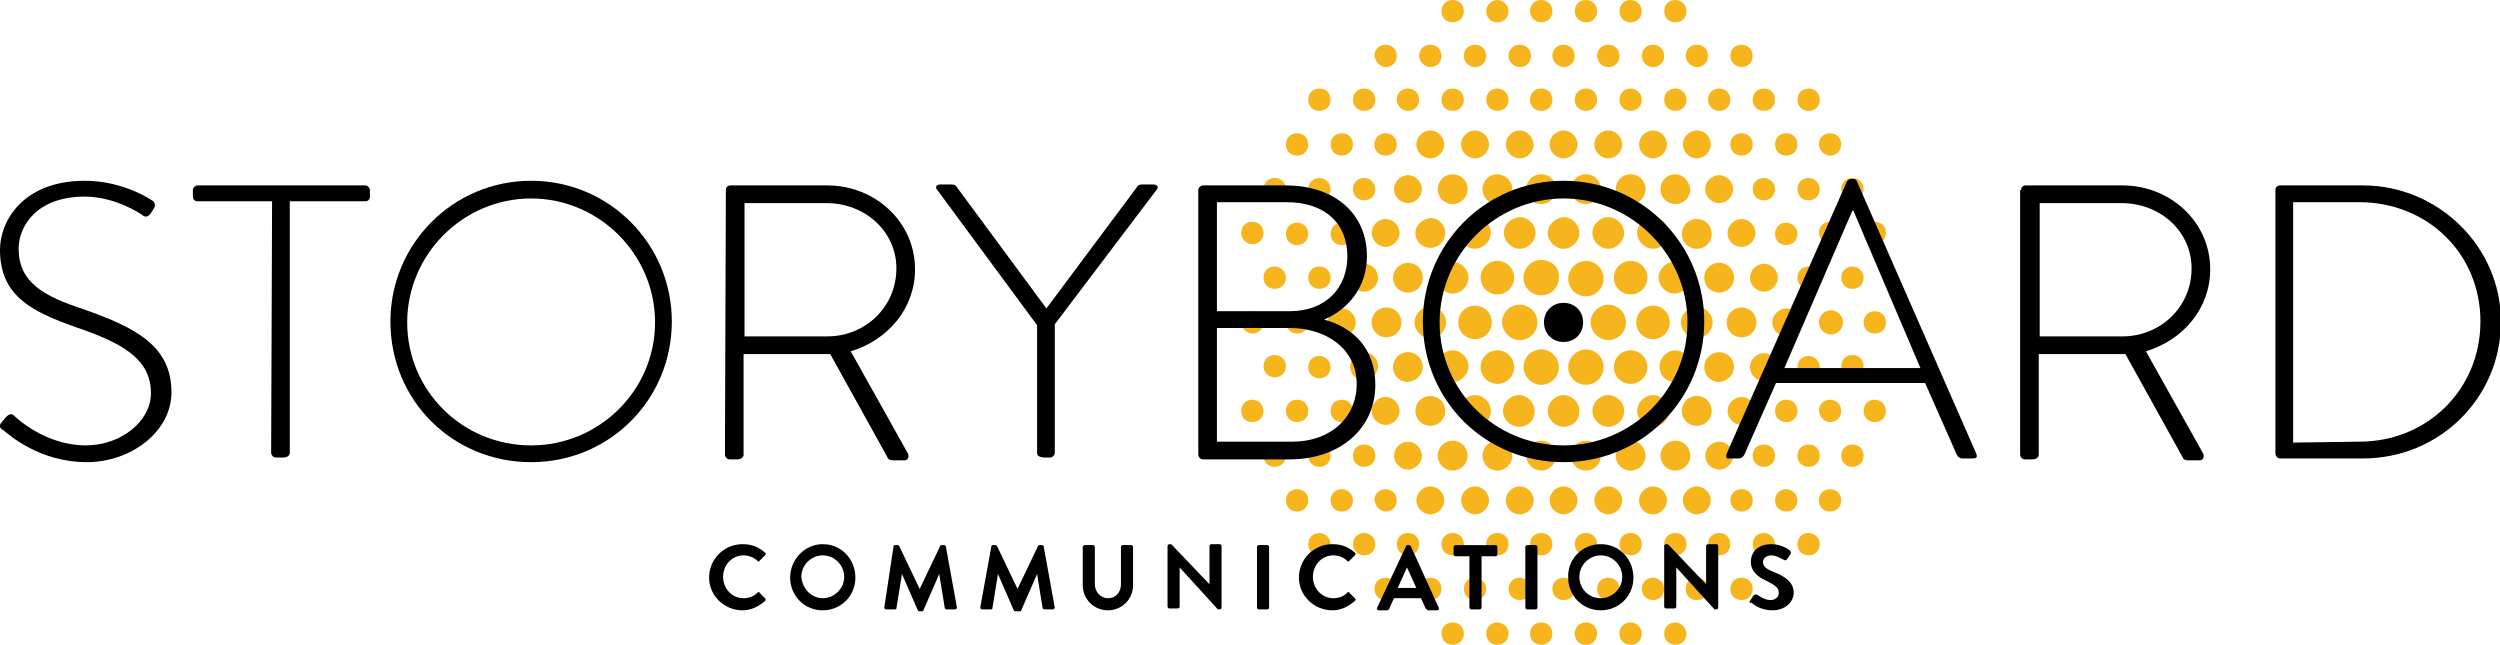 <?xml version="1.0" encoding="utf-8"?>
<!-- Generator: Adobe Illustrator 19.0.0, SVG Export Plug-In . SVG Version: 6.00 Build 0)  -->
<svg version="1.1" id="Layer_10" xmlns="http://www.w3.org/2000/svg" xmlns:xlink="http://www.w3.org/1999/xlink" x="0px" y="0px"
	 viewBox="121 -22.2 268.3 69.2" style="enable-background:new 121 -22.2 268.3 69.2;" xml:space="preserve">
<style type="text/css">
	.st0{fill:#F7B51D;}
</style>
<g>
	<g>
		<path d="M290.9,12.4c0,1.2-0.9,2.1-2.1,2.1l0,0c-1.2,0-2.1-0.9-2.1-2.1l0,0c0-1.2,0.9-2.1,2.1-2.1l0,0
			C290,10.3,290.9,11.2,290.9,12.4L290.9,12.4z"/>
		<path class="st0" d="M318.8,12.4c0,0.7-0.6,1.3-1.3,1.3s-1.3-0.6-1.3-1.3s0.6-1.3,1.3-1.3S318.8,11.7,318.8,12.4z M286,12.4
			c0-1.1-0.9-1.9-1.9-1.9c-1.1,0-1.9,0.9-1.9,1.9s0.9,1.9,1.9,1.9S286,13.5,286,12.4z M295.5,12.4c0-1.1-0.9-1.9-1.9-1.9
			s-1.9,0.9-1.9,1.9s0.9,1.9,1.9,1.9S295.5,13.5,295.5,12.4z M286.4,5.7c-1.1,0-1.9,0.9-1.9,1.9c0,1.1,0.9,1.9,1.9,1.9
			c1.1,0,1.9-0.9,1.9-1.9C288.4,6.5,287.5,5.7,286.4,5.7z M291.2,9.6c1.1,0,1.9-0.9,1.9-1.9c0-1.1-0.9-1.9-1.9-1.9s-1.9,0.9-1.9,1.9
			S290.1,9.6,291.2,9.6z M286.4,19.1c1.1,0,1.9-0.9,1.9-1.9c0-1.1-0.9-1.9-1.9-1.9c-1.1,0-1.9,0.9-1.9,1.9
			C284.5,18.2,285.4,19.1,286.4,19.1z M291.2,19.1c1.1,0,1.9-0.9,1.9-1.9c0-1.1-0.9-1.9-1.9-1.9s-1.9,0.9-1.9,1.9
			C289.3,18.2,290.1,19.1,291.2,19.1z M281.1,12.4c0-1-0.8-1.8-1.8-1.8s-1.8,0.8-1.8,1.8s0.8,1.8,1.8,1.8S281.1,13.4,281.1,12.4z
			 M300.2,12.4c0-1-0.8-1.8-1.8-1.8s-1.8,0.8-1.8,1.8s0.8,1.8,1.8,1.8C299.4,14.2,300.2,13.4,300.2,12.4z M283.5,7.6
			c0-1-0.8-1.8-1.8-1.8s-1.8,0.8-1.8,1.8s0.8,1.8,1.8,1.8C282.7,9.4,283.5,8.6,283.5,7.6z M297.8,7.6c0-1-0.8-1.8-1.8-1.8
			s-1.8,0.8-1.8,1.8s0.8,1.8,1.8,1.8S297.8,8.6,297.8,7.6z M281.7,19c1,0,1.8-0.8,1.8-1.8s-0.8-1.8-1.8-1.8s-1.8,0.8-1.8,1.8
			S280.7,19,281.7,19z M296,19c1,0,1.8-0.8,1.8-1.8s-0.8-1.8-1.8-1.8s-1.8,0.8-1.8,1.8S295,19,296,19z M277.6,2.8
			c0,0.9,0.8,1.7,1.7,1.7c0.9,0,1.7-0.8,1.7-1.7c0-0.9-0.8-1.7-1.7-1.7C278.4,1.2,277.6,1.9,277.6,2.8z M282.4,2.8
			c0,0.9,0.8,1.7,1.7,1.7c0.9,0,1.7-0.8,1.7-1.7c0-0.9-0.8-1.7-1.7-1.7C283.1,1.2,282.4,1.9,282.4,2.8z M287.1,2.8
			c0,0.9,0.8,1.7,1.7,1.7c0.9,0,1.7-0.8,1.7-1.7c0-0.9-0.8-1.7-1.7-1.7C287.9,1.2,287.1,1.9,287.1,2.8z M291.9,2.8
			c0,0.9,0.8,1.7,1.7,1.7c0.9,0,1.7-0.8,1.7-1.7c0-0.9-0.8-1.7-1.7-1.7C292.7,1.1,291.9,1.9,291.9,2.8z M296.7,2.8
			c0,0.9,0.8,1.7,1.7,1.7s1.7-0.8,1.7-1.7c0-0.9-0.8-1.7-1.7-1.7C297.4,1.2,296.7,1.9,296.7,2.8z M272.8,12.4c0,0.9,0.8,1.7,1.7,1.7
			s1.7-0.8,1.7-1.7s-0.8-1.7-1.7-1.7C273.6,10.7,272.8,11.5,272.8,12.4z M304.8,12.4c0-0.9-0.8-1.7-1.7-1.7s-1.7,0.8-1.7,1.7
			s0.8,1.7,1.7,1.7S304.8,13.3,304.8,12.4z M278.6,7.6c0-0.9-0.8-1.7-1.7-1.7c-0.9,0-1.7,0.8-1.7,1.7c0,0.9,0.8,1.7,1.7,1.7
			C277.8,9.3,278.6,8.5,278.6,7.6z M302.4,7.6c0-0.9-0.8-1.7-1.7-1.7c-0.9,0-1.7,0.8-1.7,1.7c0,0.9,0.8,1.7,1.7,1.7
			C301.7,9.3,302.4,8.5,302.4,7.6z M281,21.9c0-0.9-0.8-1.7-1.7-1.7c-0.9,0-1.7,0.8-1.7,1.7s0.8,1.7,1.7,1.7
			C280.2,23.6,281,22.9,281,21.9z M285.7,21.9c0-0.9-0.8-1.7-1.7-1.7s-1.7,0.8-1.7,1.7s0.8,1.7,1.7,1.7
			C285,23.6,285.7,22.9,285.7,21.9z M290.5,21.9c0-0.9-0.8-1.7-1.7-1.7c-0.9,0-1.7,0.8-1.7,1.7s0.8,1.7,1.7,1.7
			C289.8,23.6,290.5,22.9,290.5,21.9z M295.3,21.9c0-0.9-0.8-1.7-1.7-1.7s-1.7,0.8-1.7,1.7s0.8,1.7,1.7,1.7S295.3,22.9,295.3,21.9z
			 M300.1,21.9c0-0.9-0.8-1.7-1.7-1.7c-0.9,0-1.7,0.8-1.7,1.7s0.8,1.7,1.7,1.7C299.3,23.6,300.1,22.9,300.1,21.9z M276.9,18.8
			c0.9,0,1.7-0.8,1.7-1.7s-0.8-1.7-1.7-1.7s-1.7,0.8-1.7,1.7C275.2,18.1,276,18.8,276.9,18.8z M300.8,18.8c0.9,0,1.7-0.8,1.7-1.7
			s-0.8-1.7-1.7-1.7c-0.9,0-1.7,0.8-1.7,1.7C299.1,18.1,299.8,18.8,300.8,18.8z M272.9,2.8c0,0.9,0.7,1.6,1.6,1.6
			c0.9,0,1.6-0.7,1.6-1.6s-0.7-1.6-1.6-1.6C273.6,1.3,272.9,2,272.9,2.8z M303.1,1.3c-0.9,0-1.6,0.7-1.6,1.6s0.7,1.6,1.6,1.6
			s1.6-0.7,1.6-1.6S304,1.3,303.1,1.3z M276.9-3.5c-0.9,0-1.6,0.7-1.6,1.6s0.7,1.6,1.6,1.6s1.6-0.7,1.6-1.6
			C278.5-2.8,277.8-3.5,276.9-3.5z M281.7-3.5c-0.9,0-1.6,0.7-1.6,1.6s0.7,1.6,1.6,1.6c0.9,0,1.6-0.7,1.6-1.6
			C283.3-2.8,282.5-3.5,281.7-3.5z M286.4-3.5c-0.9,0-1.6,0.7-1.6,1.6s0.7,1.6,1.6,1.6S288-1,288-1.9C288-2.8,287.3-3.5,286.4-3.5z
			 M291.2-3.5c-0.9,0-1.6,0.7-1.6,1.6s0.7,1.6,1.6,1.6c0.9,0,1.6-0.7,1.6-1.6C292.8-2.8,292.1-3.5,291.2-3.5z M296-3.5
			c-0.9,0-1.6,0.7-1.6,1.6s0.7,1.6,1.6,1.6c0.9,0,1.6-0.7,1.6-1.6C297.6-2.8,296.9-3.5,296-3.5z M300.8-3.5c-0.9,0-1.6,0.7-1.6,1.6
			s0.7,1.6,1.6,1.6c0.9,0,1.6-0.7,1.6-1.6C302.3-2.8,301.6-3.5,300.8-3.5z M268.2,12.4c0,0.9,0.7,1.6,1.6,1.6c0.9,0,1.6-0.7,1.6-1.6
			c0-0.9-0.7-1.6-1.6-1.6C268.9,10.8,268.2,11.5,268.2,12.4z M309.5,12.4c0-0.9-0.7-1.6-1.6-1.6s-1.6,0.7-1.6,1.6
			c0,0.9,0.7,1.6,1.6,1.6C308.8,14,309.5,13.3,309.5,12.4z M270.5,7.6c0,0.9,0.7,1.6,1.6,1.6s1.6-0.7,1.6-1.6S273,6,272.1,6
			C271.3,6,270.5,6.7,270.5,7.6z M303.9,7.6c0,0.9,0.7,1.6,1.6,1.6c0.9,0,1.6-0.7,1.6-1.6S306.4,6,305.5,6
			C304.6,6,303.9,6.7,303.9,7.6z M274.5,23.5c0.9,0,1.6-0.7,1.6-1.6c0-0.9-0.7-1.6-1.6-1.6c-0.9,0-1.6,0.7-1.6,1.6
			S273.6,23.5,274.5,23.5z M304.7,21.9c0-0.9-0.7-1.6-1.6-1.6c-0.9,0-1.6,0.7-1.6,1.6c0,0.9,0.7,1.6,1.6,1.6
			C304,23.5,304.7,22.8,304.7,21.9z M273.7,17.2c0-0.9-0.7-1.6-1.6-1.6c-0.9,0-1.6,0.7-1.6,1.6c0,0.9,0.7,1.6,1.6,1.6
			C273,18.7,273.7,18,273.7,17.2z M307.1,17.2c0-0.9-0.7-1.6-1.6-1.6c-0.9,0-1.6,0.7-1.6,1.6c0,0.9,0.7,1.6,1.6,1.6
			C306.4,18.7,307.1,18,307.1,17.2z M276.9,28.3c0.9,0,1.6-0.7,1.6-1.6c0-0.9-0.7-1.6-1.6-1.6s-1.6,0.7-1.6,1.6S276,28.3,276.9,28.3
			z M281.7,28.3c0.9,0,1.6-0.7,1.6-1.6c0-0.9-0.7-1.6-1.6-1.6c-0.9,0-1.6,0.7-1.6,1.6C280.1,27.6,280.8,28.3,281.7,28.3z
			 M286.4,28.3c0.9,0,1.6-0.7,1.6-1.6c0-0.9-0.7-1.6-1.6-1.6s-1.6,0.7-1.6,1.6S285.6,28.3,286.4,28.3z M291.2,28.3
			c0.9,0,1.6-0.7,1.6-1.6c0-0.9-0.7-1.6-1.6-1.6c-0.9,0-1.6,0.7-1.6,1.6C289.6,27.6,290.3,28.3,291.2,28.3z M296,28.3
			c0.9,0,1.6-0.7,1.6-1.6c0-0.9-0.7-1.6-1.6-1.6c-0.9,0-1.6,0.7-1.6,1.6S295.1,28.3,296,28.3z M300.8,28.3c0.9,0,1.6-0.7,1.6-1.6
			c0-0.9-0.7-1.6-1.6-1.6c-0.9,0-1.6,0.7-1.6,1.6S299.9,28.3,300.8,28.3z M274.5-8.2c-0.8,0-1.5,0.7-1.5,1.5c0,0.8,0.7,1.5,1.5,1.5
			s1.5-0.7,1.5-1.5C276-7.5,275.3-8.2,274.5-8.2z M279.3-8.2c-0.8,0-1.5,0.7-1.5,1.5c0,0.8,0.7,1.5,1.5,1.5c0.8,0,1.5-0.7,1.5-1.5
			C280.8-7.5,280.1-8.2,279.3-8.2z M284.1-8.2c-0.8,0-1.5,0.7-1.5,1.5c0,0.8,0.7,1.5,1.5,1.5s1.5-0.7,1.5-1.5
			C285.5-7.5,284.9-8.2,284.1-8.2z M288.8-8.2c-0.8,0-1.5,0.7-1.5,1.5c0,0.8,0.7,1.5,1.5,1.5c0.8,0,1.5-0.7,1.5-1.5
			C290.3-7.5,289.6-8.2,288.8-8.2z M293.6-8.2c-0.8,0-1.5,0.7-1.5,1.5c0,0.8,0.7,1.5,1.5,1.5s1.5-0.7,1.5-1.5
			C295.1-7.5,294.4-8.2,293.6-8.2z M298.4-8.2c-0.8,0-1.5,0.7-1.5,1.5c0,0.8,0.7,1.5,1.5,1.5s1.5-0.7,1.5-1.5
			C299.9-7.5,299.2-8.2,298.4-8.2z M303.1-8.2c-0.8,0-1.5,0.7-1.5,1.5c0,0.8,0.7,1.5,1.5,1.5s1.5-0.7,1.5-1.5
			C304.6-7.5,304-8.2,303.1-8.2z M269.7,4.3c0.8,0,1.5-0.7,1.5-1.5s-0.7-1.5-1.5-1.5c-0.8,0-1.5,0.7-1.5,1.5
			C268.3,3.7,268.9,4.3,269.7,4.3z M307.9,4.3c0.8,0,1.5-0.7,1.5-1.5s-0.7-1.5-1.5-1.5s-1.5,0.7-1.5,1.5
			C306.4,3.7,307.1,4.3,307.9,4.3z M270.6-1.9c0,0.8,0.7,1.5,1.5,1.5s1.5-0.7,1.5-1.5s-0.7-1.5-1.5-1.5S270.6-2.7,270.6-1.9z
			 M305.5-3.4c-0.8,0-1.5,0.7-1.5,1.5s0.7,1.5,1.5,1.5s1.5-0.7,1.5-1.5S306.3-3.4,305.5-3.4z M265,10.9c-0.8,0-1.5,0.7-1.5,1.5
			s0.7,1.5,1.5,1.5s1.5-0.7,1.5-1.5S265.8,10.9,265,10.9z M312.7,13.9c0.8,0,1.5-0.7,1.5-1.5s-0.7-1.5-1.5-1.5
			c-0.8,0-1.5,0.7-1.5,1.5C311.2,13.2,311.9,13.9,312.7,13.9z M267.4,9.1c0.8,0,1.5-0.7,1.5-1.5s-0.7-1.5-1.5-1.5s-1.5,0.7-1.5,1.5
			C265.9,8.4,266.5,9.1,267.4,9.1z M311.8,7.6c0-0.8-0.7-1.5-1.5-1.5c-0.8,0-1.5,0.7-1.5,1.5s0.7,1.5,1.5,1.5
			C311.1,9.1,311.8,8.4,311.8,7.6z M269.7,23.4c0.8,0,1.5-0.7,1.5-1.5s-0.7-1.5-1.5-1.5c-0.8,0-1.5,0.7-1.5,1.5
			S268.9,23.4,269.7,23.4z M307.9,20.4c-0.8,0-1.5,0.7-1.5,1.5s0.7,1.5,1.5,1.5s1.5-0.7,1.5-1.5S308.7,20.4,307.9,20.4z M267.4,18.6
			c0.8,0,1.5-0.7,1.5-1.5s-0.7-1.5-1.5-1.5s-1.5,0.7-1.5,1.5C265.9,18,266.5,18.6,267.4,18.6z M310.3,15.7c-0.8,0-1.5,0.7-1.5,1.5
			s0.7,1.5,1.5,1.5c0.8,0,1.5-0.7,1.5-1.5C311.8,16.3,311.1,15.7,310.3,15.7z M274.5,33c0.8,0,1.5-0.7,1.5-1.5s-0.7-1.5-1.5-1.5
			s-1.5,0.7-1.5,1.5S273.7,33,274.5,33z M279.3,33c0.8,0,1.5-0.7,1.5-1.5s-0.7-1.5-1.5-1.5c-0.8,0-1.5,0.7-1.5,1.5
			S278.5,33,279.3,33z M284.1,33c0.8,0,1.5-0.7,1.5-1.5s-0.7-1.5-1.5-1.5s-1.5,0.7-1.5,1.5S283.2,33,284.1,33z M288.8,33
			c0.8,0,1.5-0.7,1.5-1.5s-0.7-1.5-1.5-1.5c-0.8,0-1.5,0.7-1.5,1.5S288,33,288.8,33z M293.6,33c0.8,0,1.5-0.7,1.5-1.5
			s-0.7-1.5-1.5-1.5s-1.5,0.7-1.5,1.5S292.8,33,293.6,33z M298.4,33c0.8,0,1.5-0.7,1.5-1.5s-0.7-1.5-1.5-1.5s-1.5,0.7-1.5,1.5
			S297.5,33,298.4,33z M303.1,33c0.8,0,1.5-0.7,1.5-1.5s-0.7-1.5-1.5-1.5s-1.5,0.7-1.5,1.5S302.3,33,303.1,33z M272.1,28.2
			c0.8,0,1.5-0.7,1.5-1.5s-0.7-1.5-1.5-1.5s-1.5,0.7-1.5,1.5S271.3,28.2,272.1,28.2z M307,26.7c0-0.8-0.7-1.5-1.5-1.5
			s-1.5,0.7-1.5,1.5s0.7,1.5,1.5,1.5S307,27.5,307,26.7z M269.7-7.9c-0.7,0-1.2,0.5-1.2,1.2c0,0.7,0.5,1.2,1.2,1.2
			c0.7,0,1.2-0.5,1.2-1.2C270.9-7.4,270.4-7.9,269.7-7.9z M307.9-7.9c-0.7,0-1.2,0.5-1.2,1.2c0,0.7,0.5,1.2,1.2,1.2s1.2-0.5,1.2-1.2
			C309.1-7.4,308.6-7.9,307.9-7.9z M272.1-10.3c0.7,0,1.2-0.5,1.2-1.2s-0.5-1.2-1.2-1.2s-1.2,0.5-1.2,1.2S271.5-10.3,272.1-10.3z
			 M276.9-12.7c-0.7,0-1.2,0.5-1.2,1.2s0.5,1.2,1.2,1.2s1.2-0.5,1.2-1.2S277.6-12.7,276.9-12.7z M281.7-12.7c-0.7,0-1.2,0.5-1.2,1.2
			s0.5,1.2,1.2,1.2c0.7,0,1.2-0.5,1.2-1.2S282.3-12.7,281.7-12.7z M286.4-12.7c-0.7,0-1.2,0.5-1.2,1.2s0.5,1.2,1.2,1.2
			s1.2-0.5,1.2-1.2S287.1-12.7,286.4-12.7z M291.2-12.7c-0.7,0-1.2,0.5-1.2,1.2s0.5,1.2,1.2,1.2c0.7,0,1.2-0.5,1.2-1.2
			S291.9-12.7,291.2-12.7z M296-12.7c-0.7,0-1.2,0.5-1.2,1.2s0.5,1.2,1.2,1.2s1.2-0.5,1.2-1.2S296.6-12.7,296-12.7z M300.8-12.7
			c-0.7,0-1.2,0.5-1.2,1.2s0.5,1.2,1.2,1.2c0.7,0,1.2-0.5,1.2-1.2S301.4-12.7,300.8-12.7z M305.5-10.3c0.7,0,1.2-0.5,1.2-1.2
			s-0.5-1.2-1.2-1.2s-1.2,0.5-1.2,1.2S304.9-10.3,305.5-10.3z M265,1.7c-0.7,0-1.2,0.5-1.2,1.2s0.5,1.2,1.2,1.2s1.2-0.5,1.2-1.2
			S265.6,1.7,265,1.7z M312.7,1.7c-0.7,0-1.2,0.5-1.2,1.2s0.5,1.2,1.2,1.2c0.7,0,1.2-0.5,1.2-1.2S313.3,1.7,312.7,1.7z M267.4-3.1
			c-0.7,0-1.2,0.5-1.2,1.2s0.5,1.2,1.2,1.2s1.2-0.5,1.2-1.2C268.6-2.6,268-3.1,267.4-3.1z M310.3-3.1c-0.7,0-1.2,0.5-1.2,1.2
			s0.5,1.2,1.2,1.2c0.7,0,1.2-0.5,1.2-1.2S310.9-3.1,310.3-3.1z M260.2,13.6c0.7,0,1.2-0.5,1.2-1.2s-0.5-1.2-1.2-1.2
			c-0.7,0-1.2,0.5-1.2,1.2C259,13,259.5,13.6,260.2,13.6z M262.6,8.8c0.7,0,1.2-0.5,1.2-1.2s-0.5-1.2-1.2-1.2s-1.2,0.5-1.2,1.2
			C261.4,8.3,261.9,8.8,262.6,8.8z M315.1,8.8c0.7,0,1.2-0.5,1.2-1.2s-0.5-1.2-1.2-1.2s-1.2,0.5-1.2,1.2
			C313.9,8.3,314.4,8.8,315.1,8.8z M265,23.1c0.7,0,1.2-0.5,1.2-1.2s-0.5-1.2-1.2-1.2s-1.2,0.5-1.2,1.2S264.3,23.1,265,23.1z
			 M312.7,23.1c0.7,0,1.2-0.5,1.2-1.2s-0.5-1.2-1.2-1.2c-0.7,0-1.2,0.5-1.2,1.2S312,23.1,312.7,23.1z M262.6,16
			c-0.7,0-1.2,0.5-1.2,1.2s0.5,1.2,1.2,1.2s1.2-0.5,1.2-1.2S263.2,16,262.6,16z M315.1,16c-0.7,0-1.2,0.5-1.2,1.2s0.5,1.2,1.2,1.2
			s1.2-0.5,1.2-1.2S315.7,16,315.1,16z M269.7,32.7c0.7,0,1.2-0.5,1.2-1.2s-0.5-1.2-1.2-1.2c-0.7,0-1.2,0.5-1.2,1.2
			C268.6,32.1,269.1,32.7,269.7,32.7z M307.9,32.7c0.7,0,1.2-0.5,1.2-1.2s-0.5-1.2-1.2-1.2s-1.2,0.5-1.2,1.2
			C306.7,32.1,307.2,32.7,307.9,32.7z M267.4,27.9c0.7,0,1.2-0.5,1.2-1.2s-0.5-1.2-1.2-1.2s-1.2,0.5-1.2,1.2S266.7,27.9,267.4,27.9z
			 M310.3,27.9c0.7,0,1.2-0.5,1.2-1.2s-0.5-1.2-1.2-1.2c-0.7,0-1.2,0.5-1.2,1.2S309.6,27.9,310.3,27.9z M272.1,35
			c-0.7,0-1.2,0.5-1.2,1.2s0.5,1.2,1.2,1.2s1.2-0.5,1.2-1.2S272.8,35,272.1,35z M276.9,37.4c0.7,0,1.2-0.5,1.2-1.2s-0.5-1.2-1.2-1.2
			s-1.2,0.5-1.2,1.2S276.2,37.4,276.9,37.4z M281.7,37.4c0.7,0,1.2-0.5,1.2-1.2s-0.5-1.2-1.2-1.2c-0.7,0-1.2,0.5-1.2,1.2
			S281,37.4,281.7,37.4z M286.4,37.4c0.7,0,1.2-0.5,1.2-1.2s-0.5-1.2-1.2-1.2s-1.2,0.5-1.2,1.2S285.8,37.4,286.4,37.4z M291.2,37.4
			c0.7,0,1.2-0.5,1.2-1.2s-0.5-1.2-1.2-1.2c-0.7,0-1.2,0.5-1.2,1.2S290.6,37.4,291.2,37.4z M296,37.4c0.7,0,1.2-0.5,1.2-1.2
			S296.7,35,296,35s-1.2,0.5-1.2,1.2S295.3,37.4,296,37.4z M300.8,37.4c0.7,0,1.2-0.5,1.2-1.2s-0.5-1.2-1.2-1.2
			c-0.7,0-1.2,0.5-1.2,1.2S300.1,37.4,300.8,37.4z M305.5,35c-0.7,0-1.2,0.5-1.2,1.2s0.5,1.2,1.2,1.2s1.2-0.5,1.2-1.2
			S306.2,35,305.5,35z M274.5-15c0.7,0,1.2-0.5,1.2-1.2c0-0.7-0.5-1.2-1.2-1.2s-1.2,0.5-1.2,1.2C273.3-15.6,273.9-15,274.5-15z
			 M279.3-15c0.7,0,1.2-0.5,1.2-1.2c0-0.7-0.5-1.2-1.2-1.2c-0.7,0-1.2,0.5-1.2,1.2C278.1-15.6,278.6-15,279.3-15z M284.1-15
			c0.7,0,1.2-0.5,1.2-1.2c0-0.7-0.5-1.2-1.2-1.2s-1.2,0.5-1.2,1.2C282.9-15.6,283.4-15,284.1-15z M288.8-15c0.7,0,1.2-0.5,1.2-1.2
			c0-0.7-0.5-1.2-1.2-1.2c-0.7,0-1.2,0.5-1.2,1.2C287.6-15.6,288.2-15,288.8-15z M293.6-15c0.7,0,1.2-0.5,1.2-1.2
			c0-0.7-0.5-1.2-1.2-1.2s-1.2,0.5-1.2,1.2C292.4-15.6,292.9-15,293.6-15z M298.4-15c0.7,0,1.2-0.5,1.2-1.2c0-0.7-0.5-1.2-1.2-1.2
			s-1.2,0.5-1.2,1.2C297.2-15.6,297.7-15,298.4-15z M303.1-15c0.7,0,1.2-0.5,1.2-1.2c0-0.7-0.5-1.2-1.2-1.2s-1.2,0.5-1.2,1.2
			C301.9-15.6,302.5-15,303.1-15z M265-5.5c0.7,0,1.2-0.5,1.2-1.2s-0.5-1.2-1.2-1.2s-1.2,0.5-1.2,1.2S264.3-5.5,265-5.5z M312.7-5.5
			c0.7,0,1.2-0.5,1.2-1.2s-0.5-1.2-1.2-1.2c-0.7,0-1.2,0.5-1.2,1.2S312-5.5,312.7-5.5z M267.4-10.3c0.7,0,1.2-0.5,1.2-1.2
			s-0.5-1.2-1.2-1.2s-1.2,0.5-1.2,1.2S266.7-10.3,267.4-10.3z M310.3-10.3c0.7,0,1.2-0.5,1.2-1.2s-0.5-1.2-1.2-1.2
			c-0.7,0-1.2,0.5-1.2,1.2S309.6-10.3,310.3-10.3z M260.2,1.7c-0.7,0-1.2,0.5-1.2,1.2s0.5,1.2,1.2,1.2c0.7,0,1.2-0.5,1.2-1.2
			S260.9,1.7,260.2,1.7z M317.4,4c0.7,0,1.2-0.5,1.2-1.2s-0.5-1.2-1.2-1.2s-1.2,0.5-1.2,1.2C316.3,3.5,316.8,4,317.4,4z M262.6-3.1
			c-0.7,0-1.2,0.5-1.2,1.2s0.5,1.2,1.2,1.2s1.2-0.5,1.2-1.2S263.2-3.1,262.6-3.1z M315.1-3.1c-0.7,0-1.2,0.5-1.2,1.2
			s0.5,1.2,1.2,1.2s1.2-0.5,1.2-1.2S315.7-3.1,315.1-3.1z M257.8,6.4c-0.7,0-1.2,0.5-1.2,1.2s0.5,1.2,1.2,1.2c0.7,0,1.2-0.5,1.2-1.2
			C259,7,258.5,6.4,257.8,6.4z M319.8,6.4c-0.7,0-1.2,0.5-1.2,1.2s0.5,1.2,1.2,1.2c0.7,0,1.2-0.5,1.2-1.2C321,7,320.5,6.4,319.8,6.4
			z M260.2,23.1c0.7,0,1.2-0.5,1.2-1.2s-0.5-1.2-1.2-1.2c-0.7,0-1.2,0.5-1.2,1.2S259.5,23.1,260.2,23.1z M317.4,23.1
			c0.7,0,1.2-0.5,1.2-1.2s-0.5-1.2-1.2-1.2s-1.2,0.5-1.2,1.2C316.3,22.6,316.8,23.1,317.4,23.1z M257.8,18.3c0.7,0,1.2-0.5,1.2-1.2
			s-0.5-1.2-1.2-1.2c-0.7,0-1.2,0.5-1.2,1.2S257.2,18.3,257.8,18.3z M319.8,18.3c0.7,0,1.2-0.5,1.2-1.2s-0.5-1.2-1.2-1.2
			c-0.7,0-1.2,0.5-1.2,1.2S319.2,18.3,319.8,18.3z M265,30.3c-0.7,0-1.2,0.5-1.2,1.2s0.5,1.2,1.2,1.2s1.2-0.5,1.2-1.2
			S265.6,30.3,265,30.3z M312.7,30.3c-0.7,0-1.2,0.5-1.2,1.2s0.5,1.2,1.2,1.2c0.7,0,1.2-0.5,1.2-1.2S313.3,30.3,312.7,30.3z
			 M262.6,27.9c0.7,0,1.2-0.5,1.2-1.2s-0.5-1.2-1.2-1.2s-1.2,0.5-1.2,1.2C261.4,27.4,261.9,27.9,262.6,27.9z M315.1,27.9
			c0.7,0,1.2-0.5,1.2-1.2s-0.5-1.2-1.2-1.2s-1.2,0.5-1.2,1.2C313.9,27.4,314.4,27.9,315.1,27.9z M274.5,39.8c-0.7,0-1.2,0.5-1.2,1.2
			s0.5,1.2,1.2,1.2s1.2-0.5,1.2-1.2S275.2,39.8,274.5,39.8z M279.3,39.8c-0.7,0-1.2,0.5-1.2,1.2s0.5,1.2,1.2,1.2
			c0.7,0,1.2-0.5,1.2-1.2S279.9,39.8,279.3,39.8z M284.1,39.8c-0.7,0-1.2,0.5-1.2,1.2s0.5,1.2,1.2,1.2s1.2-0.5,1.2-1.2
			C285.2,40.3,284.7,39.8,284.1,39.8z M288.8,39.8c-0.7,0-1.2,0.5-1.2,1.2s0.5,1.2,1.2,1.2c0.7,0,1.2-0.5,1.2-1.2
			S289.5,39.8,288.8,39.8z M293.6,39.8c-0.7,0-1.2,0.5-1.2,1.2s0.5,1.2,1.2,1.2s1.2-0.5,1.2-1.2S294.3,39.8,293.6,39.8z M298.4,39.8
			c-0.7,0-1.2,0.5-1.2,1.2s0.5,1.2,1.2,1.2s1.2-0.5,1.2-1.2C299.6,40.3,299,39.8,298.4,39.8z M303.1,39.8c-0.7,0-1.2,0.5-1.2,1.2
			s0.5,1.2,1.2,1.2s1.2-0.5,1.2-1.2S303.8,39.8,303.1,39.8z M267.4,35c-0.7,0-1.2,0.5-1.2,1.2s0.5,1.2,1.2,1.2s1.2-0.5,1.2-1.2
			S268,35,267.4,35z M310.3,35c-0.7,0-1.2,0.5-1.2,1.2s0.5,1.2,1.2,1.2c0.7,0,1.2-0.5,1.2-1.2S310.9,35,310.3,35z M269.7-15
			c0.7,0,1.2-0.5,1.2-1.2c0-0.7-0.5-1.2-1.2-1.2c-0.7,0-1.2,0.5-1.2,1.2C268.6-15.6,269.1-15,269.7-15z M307.9-15
			c0.7,0,1.2-0.5,1.2-1.2c0-0.7-0.5-1.2-1.2-1.2s-1.2,0.5-1.2,1.2C306.7-15.6,307.2-15,307.9-15z M276.9-19.8c0.7,0,1.2-0.5,1.2-1.2
			c0-0.7-0.5-1.2-1.2-1.2c-0.7,0-1.2,0.5-1.2,1.2C275.7-20.3,276.2-19.8,276.9-19.8z M281.7-19.8c0.7,0,1.2-0.5,1.2-1.2
			c0-0.7-0.6-1.2-1.2-1.2c-0.6,0-1.2,0.5-1.2,1.2C280.5-20.3,281-19.8,281.7-19.8z M286.4-19.8c0.7,0,1.2-0.5,1.2-1.2
			c0-0.7-0.5-1.2-1.2-1.2c-0.7,0-1.2,0.5-1.2,1.2C285.2-20.3,285.8-19.8,286.4-19.8z M291.2-19.8c0.7,0,1.2-0.5,1.2-1.2
			c0-0.7-0.5-1.2-1.2-1.2c-0.7,0-1.2,0.5-1.2,1.2C290-20.3,290.6-19.8,291.2-19.8z M296-19.8c0.7,0,1.2-0.5,1.2-1.2
			c0-0.7-0.6-1.2-1.2-1.2c-0.7,0-1.2,0.5-1.2,1.2C294.8-20.3,295.3-19.8,296-19.8z M300.8-19.8c0.7,0,1.2-0.5,1.2-1.2
			c0-0.7-0.6-1.2-1.2-1.2c-0.7,0-1.2,0.5-1.2,1.2C299.6-20.3,300.1-19.8,300.8-19.8z M260.2-5.5c0.7,0,1.2-0.5,1.2-1.2
			s-0.5-1.2-1.2-1.2c-0.7,0-1.2,0.5-1.2,1.2S259.5-5.5,260.2-5.5z M317.4-5.5c0.7,0,1.2-0.5,1.2-1.2s-0.5-1.2-1.2-1.2
			s-1.2,0.5-1.2,1.2C316.3-6,316.8-5.5,317.4-5.5z M262.6-10.3c0.7,0,1.2-0.5,1.2-1.2s-0.5-1.2-1.2-1.2s-1.2,0.5-1.2,1.2
			S261.9-10.3,262.6-10.3z M315.1-10.3c0.7,0,1.2-0.5,1.2-1.2s-0.5-1.2-1.2-1.2s-1.2,0.5-1.2,1.2S314.4-10.3,315.1-10.3z M255.4,4
			c0.7,0,1.2-0.5,1.2-1.2s-0.5-1.2-1.2-1.2c-0.7,0-1.2,0.5-1.2,1.2S254.8,4,255.4,4z M322.2,4c0.7,0,1.2-0.5,1.2-1.2
			s-0.5-1.2-1.2-1.2c-0.7,0-1.2,0.5-1.2,1.2S321.6,4,322.2,4z M257.8-0.7c0.7,0,1.2-0.5,1.2-1.2s-0.5-1.2-1.2-1.2
			c-0.7,0-1.2,0.5-1.2,1.2C256.6-1.3,257.2-0.7,257.8-0.7z M319.8-0.7c0.7,0,1.2-0.5,1.2-1.2s-0.5-1.2-1.2-1.2
			c-0.7,0-1.2,0.5-1.2,1.2C318.6-1.3,319.2-0.7,319.8-0.7z M255.4,13.6c0.7,0,1.2-0.5,1.2-1.2s-0.5-1.2-1.2-1.2
			c-0.7,0-1.2,0.5-1.2,1.2C254.2,13,254.8,13.6,255.4,13.6z M322.2,11.2c-0.7,0-1.2,0.5-1.2,1.2s0.5,1.2,1.2,1.2
			c0.7,0,1.2-0.5,1.2-1.2S322.9,11.2,322.2,11.2z M255.4,20.7c-0.7,0-1.2,0.5-1.2,1.2s0.5,1.2,1.2,1.2c0.7,0,1.2-0.5,1.2-1.2
			C256.6,21.3,256.1,20.7,255.4,20.7z M322.2,20.7c-0.7,0-1.2,0.5-1.2,1.2s0.5,1.2,1.2,1.2c0.7,0,1.2-0.5,1.2-1.2
			C323.4,21.3,322.9,20.7,322.2,20.7z M260.2,30.3c-0.7,0-1.2,0.5-1.2,1.2s0.5,1.2,1.2,1.2c0.7,0,1.2-0.5,1.2-1.2
			S260.9,30.3,260.2,30.3z M317.4,30.3c-0.7,0-1.2,0.5-1.2,1.2s0.5,1.2,1.2,1.2s1.2-0.5,1.2-1.2C318.6,30.8,318.1,30.3,317.4,30.3z
			 M257.8,25.5c-0.7,0-1.2,0.5-1.2,1.2s0.5,1.2,1.2,1.2c0.7,0,1.2-0.5,1.2-1.2S258.5,25.5,257.8,25.5z M319.8,25.5
			c-0.7,0-1.2,0.5-1.2,1.2s0.5,1.2,1.2,1.2c0.7,0,1.2-0.5,1.2-1.2S320.5,25.5,319.8,25.5z M269.7,39.8c-0.7,0-1.2,0.5-1.2,1.2
			s0.5,1.2,1.2,1.2c0.7,0,1.2-0.5,1.2-1.2S270.4,39.8,269.7,39.8z M307.9,39.8c-0.7,0-1.2,0.5-1.2,1.2s0.5,1.2,1.2,1.2
			s1.2-0.5,1.2-1.2C309.1,40.3,308.6,39.8,307.9,39.8z M262.6,35c-0.7,0-1.2,0.5-1.2,1.2s0.5,1.2,1.2,1.2s1.2-0.5,1.2-1.2
			S263.2,35,262.6,35z M315.1,35c-0.7,0-1.2,0.5-1.2,1.2s0.5,1.2,1.2,1.2s1.2-0.5,1.2-1.2S315.7,35,315.1,35z M276.9,44.6
			c-0.7,0-1.2,0.5-1.2,1.2s0.5,1.2,1.2,1.2s1.2-0.5,1.2-1.2C278.1,45.1,277.6,44.6,276.9,44.6z M281.7,44.6c-0.7,0-1.2,0.5-1.2,1.2
			s0.5,1.2,1.2,1.2c0.7,0,1.2-0.5,1.2-1.2S282.3,44.6,281.7,44.6z M286.4,44.6c-0.7,0-1.2,0.5-1.2,1.2s0.5,1.2,1.2,1.2
			s1.2-0.5,1.2-1.2C287.6,45.1,287.1,44.6,286.4,44.6z M291.2,44.6c-0.7,0-1.2,0.5-1.2,1.2s0.5,1.2,1.2,1.2c0.7,0,1.2-0.5,1.2-1.2
			S291.9,44.6,291.2,44.6z M296,44.6c-0.7,0-1.2,0.5-1.2,1.2s0.5,1.2,1.2,1.2s1.2-0.5,1.2-1.2S296.6,44.6,296,44.6z M300.8,44.6
			c-0.7,0-1.2,0.5-1.2,1.2s0.5,1.2,1.2,1.2c0.7,0,1.2-0.5,1.2-1.2C301.9,45.1,301.4,44.6,300.8,44.6z"/>
	</g>
	<g>
		<path d="M121.2,23.1l0.4-0.5c0.3-0.3,0.6-0.5,0.9-0.2c0.4,0.4,3.5,3.2,7.7,3.2c3.8,0,7-2.6,7-5.6c0-3.7-3.1-5.4-8.1-7.1
			c-4.8-1.7-8.1-3.4-8.1-8.3c0-3.1,2.5-7.4,9.1-7.4c4.2,0,7.2,2.1,7.2,2.1c0.2,0.1,0.5,0.4,0.2,0.9c-0.1,0.2-0.3,0.4-0.3,0.5
			c-0.3,0.3-0.5,0.5-0.9,0.2c-0.1-0.1-2.9-2-6.2-2c-5.2,0-7.1,3.2-7.1,5.6c0,3.6,2.7,5.1,7,6.5c5.7,2,9.4,4,9.4,8.9
			c0,4.2-4.3,7.5-9.1,7.5c-5,0-8.3-2.9-8.9-3.4C121,23.8,120.8,23.5,121.2,23.1z"/>
		<path d="M150.2-0.6h-8c-0.4,0-0.5-0.3-0.5-0.6v-0.6c0-0.3,0.3-0.5,0.5-0.5h18c0.3,0,0.5,0.3,0.5,0.5v0.7c0,0.3-0.2,0.5-0.5,0.5
			h-8.1v27c0,0.3-0.3,0.5-0.7,0.5h-0.8c-0.3,0-0.5-0.3-0.5-0.5L150.2-0.6L150.2-0.6z"/>
		<path d="M178-2.8c8.4,0,15.1,6.8,15.1,15.1c0,8.4-6.7,15.1-15.1,15.1s-15.1-6.6-15.1-15.1C162.9,4,169.6-2.8,178-2.8z M178,25.6
			c7.3,0,13.3-5.9,13.3-13.2s-6-13.3-13.3-13.3c-7.3,0-13.3,6-13.3,13.3C164.7,19.7,170.6,25.6,178,25.6z"/>
		<path d="M198.9-1.8c0-0.3,0.2-0.5,0.5-0.5h10.4c5.1,0,9.4,3.9,9.4,9c0,4.2-2.9,7.6-6.9,8.8l6.1,10.9c0.2,0.3,0.1,0.8-0.3,0.8h-1.3
			c-0.3,0-0.5-0.1-0.6-0.4l-6.1-11c-0.5,0-1,0-1.6,0h-7.7v10.8c0,0.3-0.3,0.5-0.7,0.5h-0.8c-0.3,0-0.5-0.3-0.5-0.5L198.9-1.8
			L198.9-1.8z M209.8,13.9c4,0,7.4-3.1,7.4-7.3c0-4-3.4-7-7.5-7h-8.8v14.3H209.8z"/>
		<path d="M232.3,12.7L221.6-1.8c-0.3-0.3-0.1-0.6,0.3-0.6h1.3c0.2,0,0.4,0.1,0.5,0.3l9.6,13l9.7-13c0.1-0.2,0.3-0.3,0.5-0.3h1.3
			c0.4,0,0.6,0.3,0.3,0.6l-10.9,14.4v13.8c0,0.3-0.3,0.5-0.5,0.5c-0.5,0-1.4,0.1-1.4-0.5C232.3,26.4,232.3,12.7,232.3,12.7z"/>
		<path d="M249.6-1.8c0-0.3,0.3-0.5,0.5-0.5h8.9c5.2,0,8.7,3,8.7,7.6c0,3.3-2,5.7-4.6,6.8c3,0.8,5.5,3,5.5,7c0,4.7-3.8,8-9.2,8h-9.3
			c-0.3,0-0.5-0.3-0.5-0.5L249.6-1.8L249.6-1.8z M259.7,25.2c4.1,0,6.9-2.6,6.9-6.2c0-3.7-3.2-6-7.2-6h-7.8v12.2H259.7z M259.4,11.2
			c3.9,0,6.2-2.5,6.2-5.9c0-3.6-2.5-5.8-6.5-5.8h-7.5v11.7H259.4z"/>
		<path d="M288.8-2.8c8.4,0,15.1,6.8,15.1,15.1c0,8.4-6.7,15.1-15.1,15.1c-8.4,0-15.1-6.6-15.1-15.1C273.7,4,280.4-2.8,288.8-2.8z
			 M288.8,25.6c7.3,0,13.3-5.9,13.3-13.2s-6-13.3-13.3-13.3c-7.3,0-13.3,6-13.3,13.3S281.4,25.6,288.8,25.6z"/>
		<path d="M306.3,26.5l12.9-29.2c0.1-0.2,0.3-0.3,0.5-0.3h0.1c0.2,0,0.4,0,0.5,0.3l12.8,29.2c0.1,0.3,0.1,0.5-0.4,0.5h-1.1
			c-0.3,0-0.5-0.2-0.6-0.4l-3.4-7.7h-16l-3.4,7.7c-0.1,0.2-0.3,0.4-0.6,0.4h-1.2C306.3,27,306.2,26.8,306.3,26.5z M327.1,17.3
			l-7.2-16.9h-0.1l-7.3,16.9H327.1z"/>
		<path d="M337.9-1.8c0-0.3,0.2-0.5,0.5-0.5h10.4c5.1,0,9.4,3.9,9.4,9c0,4.2-2.9,7.6-6.9,8.8l6.1,10.9c0.2,0.3,0.1,0.8-0.3,0.8h-1.3
			c-0.3,0-0.5-0.1-0.6-0.4l-6.1-11c-0.5,0-1,0-1.6,0h-7.7v10.8c0,0.3-0.3,0.5-0.7,0.5h-0.8c-0.3,0-0.5-0.3-0.5-0.5V-1.8H337.9z
			 M348.8,13.9c4,0,7.4-3.1,7.4-7.3c0-4-3.4-7-7.5-7h-8.8v14.3H348.8z"/>
		<path d="M365.2-1.8c0-0.3,0.2-0.5,0.5-0.5h8.9c8.1,0,14.8,6.6,14.8,14.6c0,8.2-6.6,14.7-14.8,14.7h-8.9c-0.3,0-0.5-0.3-0.5-0.5
			V-1.8z M374.2,25.2c7.3,0,13-5.6,13-12.9s-5.7-12.8-13-12.8h-7.1v25.8L374.2,25.2L374.2,25.2z"/>
	</g>
	<g>
		<path d="M200.7,36.2c1,0,1.7,0.3,2.4,0.9c0.1,0.1,0.1,0.2,0,0.3l-0.6,0.6c-0.1,0.1-0.2,0.1-0.2,0c-0.4-0.4-1-0.6-1.5-0.6
			c-1.3,0-2.2,1.1-2.2,2.3s0.9,2.3,2.2,2.3c0.6,0,1.1-0.2,1.5-0.6c0.1-0.1,0.2-0.1,0.2,0l0.6,0.6c0.1,0.1,0.1,0.2,0,0.3
			c-0.7,0.6-1.5,1-2.4,1c-2,0-3.6-1.6-3.6-3.5C197.1,37.8,198.7,36.2,200.7,36.2z"/>
		<path d="M209.3,36.2c2,0,3.5,1.6,3.5,3.6s-1.6,3.5-3.5,3.5c-2,0-3.5-1.6-3.5-3.5C205.8,37.8,207.4,36.2,209.3,36.2z M209.3,42
			c1.2,0,2.3-1,2.3-2.3c0-1.2-1-2.3-2.3-2.3c-1.2,0-2.3,1-2.3,2.3C207.1,41,208.1,42,209.3,42z"/>
		<path d="M216.9,36.4c0-0.1,0.1-0.1,0.2-0.1h0.2c0.1,0,0.1,0,0.2,0.1l2.2,4.6l0,0l2.2-4.6c0-0.1,0.1-0.1,0.2-0.1h0.2
			c0.1,0,0.2,0.1,0.2,0.1l1.2,6.6c0,0.1-0.1,0.2-0.2,0.2h-0.9c-0.1,0-0.2-0.1-0.2-0.1l-0.6-3.7l0,0l-1.7,3.9c0,0.1-0.1,0.1-0.2,0.1
			h-0.2c-0.1,0-0.1,0-0.2-0.1l-1.7-3.9l0,0l-0.6,3.7c0,0.1-0.1,0.1-0.2,0.1h-0.9c-0.1,0-0.2-0.1-0.2-0.2L216.9,36.4z"/>
		<path d="M227.4,36.4c0-0.1,0.1-0.1,0.2-0.1h0.2c0.1,0,0.1,0,0.2,0.1l2.2,4.6l0,0l2.2-4.6c0-0.1,0.1-0.1,0.2-0.1h0.2
			c0.1,0,0.2,0.1,0.2,0.1l1.2,6.6c0,0.1-0.1,0.2-0.2,0.2h-0.9c-0.1,0-0.2-0.1-0.2-0.1l-0.6-3.7l0,0l-1.7,3.9c0,0.1-0.1,0.1-0.2,0.1
			H230c-0.1,0-0.1,0-0.2-0.1l-1.7-3.9l0,0l-0.6,3.7c0,0.1-0.1,0.1-0.2,0.1h-0.9c-0.1,0-0.2-0.1-0.2-0.2L227.4,36.4z"/>
		<path d="M237.2,36.5c0-0.1,0.1-0.2,0.2-0.2h0.9c0.1,0,0.2,0.1,0.2,0.2v4c0,0.8,0.6,1.5,1.4,1.5c0.9,0,1.4-0.7,1.4-1.5v-4
			c0-0.1,0.1-0.2,0.2-0.2h0.9c0.1,0,0.2,0.1,0.2,0.2v4.1c0,1.5-1.2,2.7-2.7,2.7s-2.7-1.2-2.7-2.7V36.5z"/>
		<path d="M246.3,36.4c0-0.1,0.1-0.2,0.2-0.2h0.2l4.1,4.3l0,0v-4.1c0-0.1,0.1-0.2,0.2-0.2h0.9c0.1,0,0.2,0.1,0.2,0.2V43
			c0,0.1-0.1,0.2-0.2,0.2h-0.2l-4.1-4.5l0,0v4.2c0,0.1-0.1,0.2-0.2,0.2h-0.9c-0.1,0-0.2-0.1-0.2-0.2V36.4z"/>
		<path d="M255.9,36.5c0-0.1,0.1-0.2,0.2-0.2h0.9c0.1,0,0.2,0.1,0.2,0.2V43c0,0.1-0.1,0.2-0.2,0.2h-0.9c-0.1,0-0.2-0.1-0.2-0.2V36.5
			z"/>
		<path d="M264,36.2c1,0,1.7,0.3,2.4,0.9c0.1,0.1,0.1,0.2,0,0.3l-0.6,0.6c-0.1,0.1-0.2,0.1-0.2,0c-0.4-0.4-1-0.6-1.5-0.6
			c-1.3,0-2.2,1.1-2.2,2.3s0.9,2.3,2.2,2.3c0.6,0,1.1-0.2,1.5-0.6c0.1-0.1,0.2-0.1,0.2,0l0.6,0.6c0.1,0.1,0.1,0.2,0,0.3
			c-0.7,0.6-1.5,1-2.4,1c-2,0-3.6-1.6-3.6-3.5C260.4,37.8,262,36.2,264,36.2z"/>
		<path d="M268.8,43l3.1-6.6c0-0.1,0.1-0.1,0.2-0.1h0.1c0.1,0,0.1,0,0.2,0.1l3,6.6c0.1,0.1,0,0.3-0.2,0.3h-0.9
			c-0.1,0-0.2-0.1-0.3-0.2l-0.5-1.1h-2.9l-0.5,1.1c0,0.1-0.1,0.2-0.3,0.2h-0.9C268.8,43.2,268.7,43.1,268.8,43z M273,40.9l-1-2.2
			l0,0l-1,2.2H273z"/>
		<path d="M278.7,37.5h-1.5c-0.1,0-0.2-0.1-0.2-0.2v-0.8c0-0.1,0.1-0.2,0.2-0.2h4.3c0.1,0,0.2,0.1,0.2,0.2v0.8
			c0,0.1-0.1,0.2-0.2,0.2H280V43c0,0.1-0.1,0.2-0.2,0.2h-0.9c-0.1,0-0.2-0.1-0.2-0.2V37.5L278.7,37.5z"/>
		<path d="M284.7,36.5c0-0.1,0.1-0.2,0.2-0.2h0.9c0.1,0,0.2,0.1,0.2,0.2V43c0,0.1-0.1,0.2-0.2,0.2h-0.9c-0.1,0-0.2-0.1-0.2-0.2V36.5
			z"/>
		<path d="M292.8,36.2c2,0,3.5,1.6,3.5,3.6s-1.6,3.5-3.5,3.5c-2,0-3.5-1.6-3.5-3.5C289.2,37.8,290.8,36.2,292.8,36.2z M292.8,42
			c1.2,0,2.3-1,2.3-2.3c0-1.2-1-2.3-2.3-2.3c-1.2,0-2.3,1-2.3,2.3C290.5,41,291.5,42,292.8,42z"/>
		<path d="M299.6,36.4c0-0.1,0.1-0.2,0.2-0.2h0.2l4.1,4.3l0,0v-4.1c0-0.1,0.1-0.2,0.2-0.2h0.9c0.1,0,0.2,0.1,0.2,0.2V43
			c0,0.1-0.1,0.2-0.2,0.2H305l-4.1-4.5l0,0v4.2c0,0.1-0.1,0.2-0.2,0.2h-0.9c-0.1,0-0.2-0.1-0.2-0.2V36.4z"/>
		<path d="M308.8,42.3l0.4-0.6c0.1-0.1,0.2-0.1,0.3-0.1s0.8,0.6,1.5,0.6c0.5,0,0.9-0.3,0.9-0.8c0-0.5-0.4-0.8-1.2-1.2
			c-0.9-0.4-1.8-1-1.8-2.1c0-0.9,0.6-1.9,2.2-1.9c1,0,1.8,0.5,2,0.7c0.1,0.1,0.1,0.2,0.1,0.3l-0.4,0.6c-0.1,0.1-0.2,0.2-0.3,0.1
			c-0.1,0-0.8-0.5-1.4-0.5s-0.9,0.4-0.9,0.7c0,0.5,0.4,0.8,1.2,1.1c1,0.4,2.1,1,2.1,2.2c0,1-0.9,1.9-2.3,1.9c-1.2,0-2-0.6-2.2-0.8
			C308.7,42.5,308.7,42.4,308.8,42.3z"/>
	</g>
</g>
</svg>
